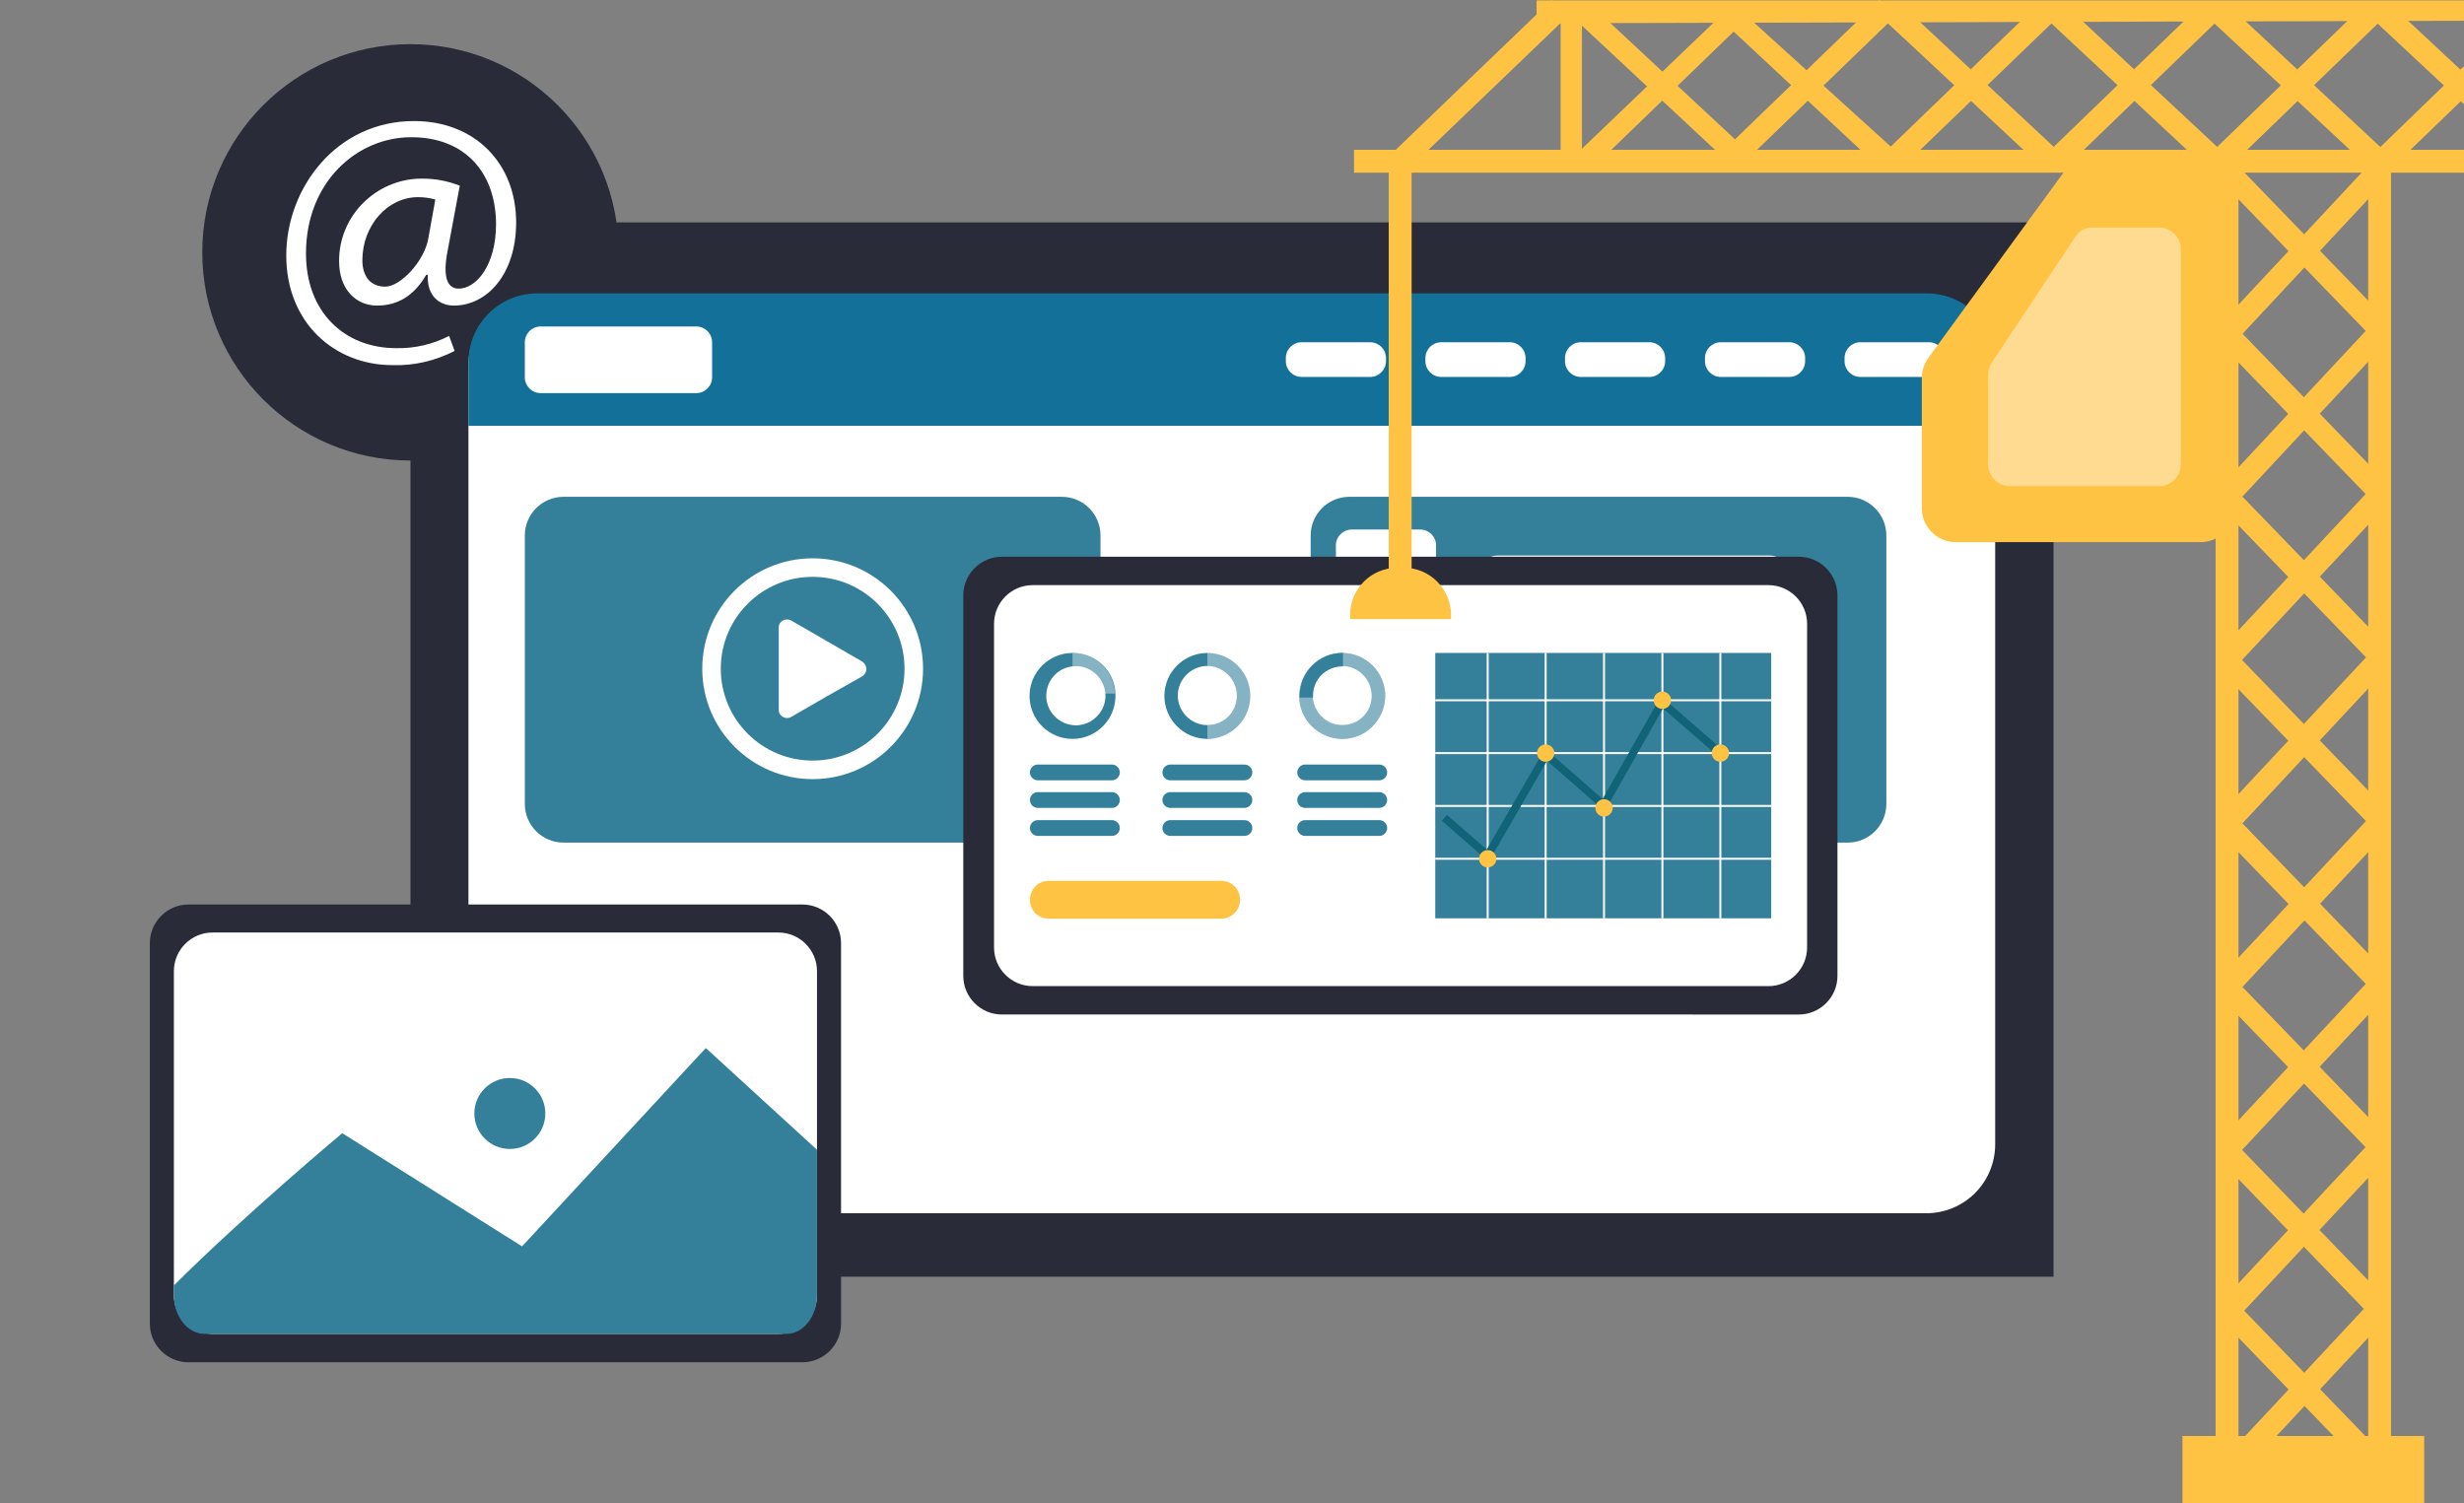 <?xml version="1.0" encoding="utf-8"?>
<!-- Generator: Adobe Illustrator 24.1.1, SVG Export Plug-In . SVG Version: 6.00 Build 0)  -->
<svg version="1.1" id="Warstwa_1" xmlns="http://www.w3.org/2000/svg" xmlns:xlink="http://www.w3.org/1999/xlink" x="0px" y="0px"
	 viewBox="0 0 624.9 381.3" style="enable-background:new 0 0 624.9 381.3;" xml:space="preserve">
<rect x="0" y="0" width="624.9" height="381.3" fill="#808080" stroke="none"/>
<style type="text/css">
	.st0{clip-path:url(#SVGID_2_);}
	.st1{fill:#2A2B38;}
	.st2{fill:#FFFFFF;}
	.st3{fill:#34809B;}
	.st4{fill:#137099;}
	.st5{opacity:0.4;fill:#FFFFFF;enable-background:new    ;}
	.st6{fill:#FEC343;}
	.st7{fill:none;stroke:#FFFFFF;stroke-width:0.5;stroke-miterlimit:10;}
	.st8{fill:none;stroke:#116477;stroke-width:2;stroke-miterlimit:10;}
	.st9{fill:#FFDB92;}
</style>
<g>
	<g id="Warstwa_1_1_">
		<g>
			<defs>
				<rect id="SVGID_1_" width="624.9" height="381.3"/>
			</defs>
			<clipPath id="SVGID_2_">
				<use xlink:href="#SVGID_1_"  style="overflow:visible;"/>
			</clipPath>
			<g class="st0">
				<circle class="st1" cx="104.1" cy="64" r="52.8"/>
				<rect x="104.1" y="56.4" class="st1" width="416.7" height="267.4"/>
				<path class="st2" d="M136.3,75.2h352.2c9.7,0,17.5,7.8,17.5,17.5v197.5c0,9.7-7.8,17.5-17.5,17.5H136.3
					c-9.7,0-17.5-7.8-17.5-17.5V92.7C118.8,83,126.6,75.2,136.3,75.2z"/>
				<path class="st3" d="M142.9,126h126.4c5.4,0,9.8,4.4,9.8,9.8v68.1c0,5.4-4.4,9.8-9.8,9.8H142.9c-5.4,0-9.8-4.4-9.8-9.8v-68.1
					C133.1,130.4,137.5,126,142.9,126z"/>
				<path class="st4" d="M118.8,91.9V108h387.3V91.9c0-9.7-7.8-17.5-17.5-17.5l0,0H136.3C126.6,74.4,118.8,82.2,118.8,91.9
					L118.8,91.9z"/>
				<circle class="st2" cx="206.1" cy="169.6" r="28"/>
				<circle class="st3" cx="206.1" cy="169.6" r="23.3"/>
				<path class="st2" d="M197.5,169.6v-10.3c-0.1-1.2,0.8-2.1,2-2.2c0.4,0,0.9,0.1,1.2,0.3l9,5.2l9,5.2c1,0.7,1.3,2,0.7,3
					c-0.2,0.3-0.4,0.5-0.7,0.7l-9,5.1l-9,5.2c-1,0.6-2.3,0.3-2.9-0.7c-0.2-0.3-0.3-0.7-0.3-1.1V169.6z"/>
				<path class="st3" d="M342.2,126h126.4c5.4,0,9.8,4.4,9.8,9.8v68.1c0,5.4-4.4,9.8-9.8,9.8H342.2c-5.4,0-9.8-4.4-9.8-9.8v-68.1
					C332.4,130.4,336.8,126,342.2,126z"/>
				<path class="st2" d="M379.7,140.9h69.2c2.5,0,4.6,2.1,4.6,4.6v0.4c0,2.5-2.1,4.6-4.6,4.6h-69.2c-2.5,0-4.6-2.1-4.6-4.6v-0.4
					C375.1,143,377.2,140.9,379.7,140.9z"/>
				<path class="st2" d="M342.8,134.3h17.4c2.2,0,4,1.8,4,4v14.8c0,2.2-1.8,4-4,4h-17.4c-2.2,0-4-1.8-4-4v-14.8
					C338.8,136.1,340.6,134.3,342.8,134.3z"/>
				<path class="st2" d="M137.1,82.8h39.5c2.2,0,4,1.8,4,4v8.9c0,2.2-1.8,4-4,4h-39.5c-2.2,0-4-1.8-4-4v-8.9
					C133.1,84.6,134.9,82.8,137.1,82.8z"/>
				<path class="st2" d="M471.8,86.8h17.4c2.2,0,4,1.8,4,4v0.8c0,2.2-1.8,4-4,4h-17.4c-2.2,0-4-1.8-4-4v-0.8
					C467.8,88.6,469.6,86.8,471.8,86.8z"/>
				<path class="st2" d="M436.4,86.8h17.4c2.2,0,4,1.8,4,4v0.8c0,2.2-1.8,4-4,4h-17.4c-2.2,0-4-1.8-4-4v-0.8
					C432.4,88.6,434.2,86.8,436.4,86.8z"/>
				<path class="st2" d="M400.9,86.8h17.4c2.2,0,4,1.8,4,4v0.8c0,2.2-1.8,4-4,4h-17.4c-2.2,0-4-1.8-4-4v-0.8
					C396.9,88.6,398.7,86.8,400.9,86.8z"/>
				<path class="st2" d="M365.5,86.8h17.4c2.2,0,4,1.8,4,4v0.8c0,2.2-1.8,4-4,4h-17.4c-2.2,0-4-1.8-4-4v-0.8
					C361.5,88.6,363.3,86.8,365.5,86.8z"/>
				<path class="st2" d="M330.1,86.8h17.4c2.2,0,4,1.8,4,4v0.8c0,2.2-1.8,4-4,4h-17.4c-2.2,0-4-1.8-4-4v-0.8
					C326.1,88.6,327.9,86.8,330.1,86.8z"/>
				<path class="st2" d="M377.9,160.3h83.3c1.5,0,2.8,1.3,2.8,2.8v0.3c0,1.5-1.3,2.8-2.8,2.8h-83.3c-1.5,0-2.8-1.3-2.8-2.8v-0.3
					C375.1,161.6,376.4,160.3,377.9,160.3z"/>
				<path class="st2" d="M377.9,170.7h83.3c1.5,0,2.8,1.3,2.8,2.8v0.3c0,1.5-1.3,2.8-2.8,2.8h-83.3c-1.5,0-2.8-1.3-2.8-2.8v-0.3
					C375.1,172,376.4,170.7,377.9,170.7z"/>
				<path class="st2" d="M377.9,181.1h83.3c1.5,0,2.8,1.3,2.8,2.8v0.3c0,1.5-1.3,2.8-2.8,2.8h-83.3c-1.5,0-2.8-1.3-2.8-2.8v-0.3
					C375.1,182.4,376.4,181.1,377.9,181.1z"/>
				<path class="st2" d="M377.9,191.5h83.3c1.5,0,2.8,1.3,2.8,2.8v0.3c0,1.5-1.3,2.8-2.8,2.8h-83.3c-1.5,0-2.8-1.3-2.8-2.8v-0.3
					C375.1,192.8,376.4,191.5,377.9,191.5z"/>
				<g>
					<g>
						<g>
							<path class="st1" d="M254.1,141.2h202.1c5.4,0,9.8,4.4,9.8,9.8v96.5c0,5.4-4.4,9.8-9.8,9.8H254.1c-5.4,0-9.8-4.4-9.8-9.8V151
								C244.3,145.6,248.7,141.2,254.1,141.2z"/>
							<path class="st2" d="M261.9,148.4h186.6c5.4,0,9.8,4.4,9.8,9.8v82.1c0,5.4-4.4,9.8-9.8,9.8H261.9c-5.4,0-9.8-4.4-9.8-9.8
								v-82.1C252.1,152.8,256.5,148.4,261.9,148.4z"/>
						</g>
						<path class="st3" d="M340.5,165.6c-6-0.1-10.9,4.8-11,10.8s4.8,10.9,10.8,11c6,0.1,10.9-4.8,11-10.8c0,0,0-0.1,0-0.1
							C351.3,170.5,346.5,165.7,340.5,165.6z M340.5,183.9c-4.1,0.1-7.5-3.3-7.6-7.4s3.3-7.5,7.4-7.6c4.1-0.1,7.5,3.3,7.6,7.4
							c0,0.1,0,0.1,0,0.2C347.9,180.6,344.6,183.9,340.5,183.9L340.5,183.9z"/>
						<g>
							<path class="st5" d="M340.5,165.6c-6-0.1-10.9,4.8-11,10.8s4.8,10.9,10.8,11c6,0.1,10.9-4.8,11-10.8c0,0,0-0.1,0-0.1
								C351.3,170.5,346.5,165.7,340.5,165.6z M340.5,183.9c-4.1,0.1-7.5-3.3-7.6-7.4s3.3-7.5,7.4-7.6c4.1-0.1,7.5,3.3,7.6,7.4
								c0,0.1,0,0.1,0,0.2C347.9,180.6,344.6,183.9,340.5,183.9L340.5,183.9z"/>
							<path class="st3" d="M329.6,176.5v0.4h3.4v-0.4c-0.1-4.1,3.2-7.4,7.3-7.5c0.1,0,0.1,0,0.2,0h0.1v-3.4h-0.1
								C334.5,165.6,329.6,170.5,329.6,176.5z"/>
						</g>
						<g>
							<path class="st3" d="M272,165.6c-6,0-10.9,4.9-10.9,10.9s4.9,10.9,10.9,10.9c6,0,10.9-4.9,10.9-10.9c0,0,0,0,0,0
								c0.1-6-4.7-10.8-10.7-10.9C272.1,165.6,272.1,165.6,272,165.6z M272,183.9c-4.1-0.5-7.1-4.2-6.6-8.3c0.4-3.5,3.1-6.2,6.6-6.6
								c4.1-0.5,7.8,2.5,8.3,6.6s-2.5,7.8-6.6,8.3C273.2,184,272.6,184,272,183.9z"/>
							<path class="st5" d="M272,165.6v3.4c3.9,0,7.2,3,7.5,6.9h3.3C282.5,170.1,277.8,165.6,272,165.6z"/>
						</g>
						<g>
							<path class="st3" d="M306.2,165.6c-6,0-10.9,4.9-10.9,10.9s4.9,10.9,10.9,10.9c6,0,10.9-4.9,10.9-10.9c0,0,0,0,0,0
								C317.1,170.5,312.2,165.6,306.2,165.6z M306.2,183.9c-4.1,0-7.5-3.4-7.5-7.5s3.4-7.5,7.5-7.5c4.1,0,7.5,3.4,7.5,7.5
								c0,0,0,0.1,0,0.1c0,4.1-3.3,7.4-7.4,7.4C306.3,183.9,306.2,183.9,306.2,183.9L306.2,183.9z"/>
							<path class="st5" d="M313.7,176.5c0,4.1-3.3,7.4-7.4,7.4c0,0-0.1,0-0.1,0v3.4c6,0.6,11.3-3.8,11.9-9.8
								c0.6-6-3.8-11.3-9.8-11.9c-0.7-0.1-1.4-0.1-2.1,0v3.4c4.1-0.1,7.4,3.2,7.5,7.3C313.7,176.4,313.7,176.4,313.7,176.5z"/>
						</g>
						<polygon class="st3" points="449.2,232.9 364,232.9 364,165.6 378.8,165.6 449.2,165.6 						"/>
						<path class="st6" d="M266,223.4h43.7c2.7,0,4.8,2.1,4.8,4.8v0c0,2.6-2.1,4.8-4.8,4.8H266c-2.7,0-4.8-2.1-4.8-4.8v0
							C261.2,225.5,263.3,223.4,266,223.4z"/>
						<path class="st3" d="M263.2,193.9H282c1.1,0,2,0.9,2,2v0c0,1.1-0.9,2-2,2h-18.8c-1.1,0-2-0.9-2-2v0
							C261.2,194.8,262.1,193.9,263.2,193.9z"/>
						<path class="st3" d="M263.2,200.9H282c1.1,0,2,0.9,2,2v0c0,1.1-0.9,2-2,2h-18.8c-1.1,0-2-0.9-2-2v0
							C261.2,201.8,262.1,200.9,263.2,200.9z"/>
						<path class="st3" d="M263.2,208H282c1.1,0,2,0.9,2,2v0c0,1.1-0.9,2-2,2h-18.8c-1.1,0-2-0.9-2-2v0
							C261.2,208.9,262.1,208,263.2,208z"/>
						<path class="st3" d="M296.8,193.9h18.8c1.1,0,2,0.9,2,2v0c0,1.1-0.9,2-2,2h-18.8c-1.1,0-2-0.9-2-2v0
							C294.8,194.8,295.7,193.9,296.8,193.9z"/>
						<path class="st3" d="M296.8,200.9h18.8c1.1,0,2,0.9,2,2v0c0,1.1-0.9,2-2,2h-18.8c-1.1,0-2-0.9-2-2v0
							C294.8,201.8,295.7,200.9,296.8,200.9z"/>
						<path class="st3" d="M296.8,208h18.8c1.1,0,2,0.9,2,2v0c0,1.1-0.9,2-2,2h-18.8c-1.1,0-2-0.9-2-2v0
							C294.8,208.9,295.7,208,296.8,208z"/>
						<path class="st3" d="M331,193.9h18.8c1.1,0,2,0.9,2,2v0c0,1.1-0.9,2-2,2H331c-1.1,0-2-0.9-2-2v0
							C329,194.8,329.9,193.9,331,193.9z"/>
						<path class="st3" d="M331,200.9h18.8c1.1,0,2,0.9,2,2v0c0,1.1-0.9,2-2,2H331c-1.1,0-2-0.9-2-2v0
							C329,201.8,329.9,200.9,331,200.9z"/>
						<path class="st3" d="M331,208h18.8c1.1,0,2,0.9,2,2v0c0,1.1-0.9,2-2,2H331c-1.1,0-2-0.9-2-2v0C329,208.9,329.9,208,331,208z"
							/>
					</g>
					<g>
						<line class="st7" x1="377.3" y1="232.9" x2="377.3" y2="165.6"/>
						<line class="st7" x1="392" y1="232.9" x2="392" y2="165.6"/>
						<line class="st7" x1="406.8" y1="232.9" x2="406.8" y2="165.6"/>
						<line class="st7" x1="421.6" y1="232.9" x2="421.6" y2="165.6"/>
						<line class="st7" x1="436.3" y1="232.9" x2="436.3" y2="165.6"/>
						<line class="st7" x1="364" y1="177.6" x2="449.2" y2="177.6"/>
						<line class="st7" x1="449.2" y1="191" x2="364" y2="191"/>
						<line class="st7" x1="449.2" y1="204.4" x2="364" y2="204.4"/>
						<line class="st7" x1="364" y1="217.8" x2="449.2" y2="217.8"/>
					</g>
					<g>
						<polyline class="st8" points="366.3,207.4 377.3,217 392.1,191.4 406.7,204.2 421.5,178.1 436.3,191 						"/>
						<circle class="st6" cx="436.3" cy="191" r="2.2"/>
						<circle class="st6" cx="421.6" cy="177.6" r="2.2"/>
						<circle class="st6" cx="406.8" cy="204.9" r="2.2"/>
						<circle class="st6" cx="392" cy="191" r="2.2"/>
						<circle class="st6" cx="377.3" cy="217.8" r="2.2"/>
					</g>
				</g>
				<g>
					<g>
						<polygon class="st6" points="694.5,43.8 343.4,43.8 343.4,38 688.6,38 688.6,5.1 389.7,5.9 389.7,0.1 694.5,0.1 						"/>
						
							<rect x="621.3" y="-6.8" transform="matrix(0.682 -0.731 0.731 0.682 182.738 463.4)" class="st6" width="5.8" height="56.6"/>
						<polygon class="st6" points="605.5,43.6 601.5,39.4 642.1,0.1 647,3.6 						"/>
						
							<rect x="579.9" y="-6.8" transform="matrix(0.682 -0.731 0.731 0.682 169.578 433.089)" class="st6" width="5.8" height="56.6"/>
						<polygon class="st6" points="564.1,43.6 560.1,39.4 600.6,0.2 605.5,3.6 						"/>
						
							<rect x="538.5" y="-6.8" transform="matrix(0.682 -0.731 0.731 0.682 156.417 402.779)" class="st6" width="5.8" height="56.6"/>
						<polygon class="st6" points="522.7,43.6 518.6,39.4 559,0.4 564.1,3.6 						"/>
						
							<rect x="497.1" y="-6.7" transform="matrix(0.682 -0.731 0.731 0.682 143.214 372.515)" class="st6" width="5.8" height="56.6"/>
						<polygon class="st6" points="481.2,43.6 477.2,39.4 517.7,0.3 522.7,3.6 						"/>
						<polygon class="st6" points="477.2,43 435.8,4.4 439.4,0.8 481.2,38.7 						"/>
						<polygon class="st6" points="439.8,43.6 435.8,39.4 476.6,0 481.2,3.6 						"/>
					</g>
					<rect x="553.5" y="364.2" class="st6" width="61.3" height="17.1"/>
					<rect x="561.9" y="40.3" class="st6" width="5.8" height="326.7"/>
					<rect x="600.6" y="43" class="st6" width="5.8" height="324"/>
					
						<rect x="555.9" y="309.1" transform="matrix(0.682 -0.731 0.731 0.682 -42.443 526.465)" class="st6" width="56.6" height="5.8"/>
					
						<rect x="581.3" y="283.3" transform="matrix(0.719 -0.695 0.695 0.719 -52.872 493.43)" class="st6" width="5.8" height="57.6"/>
					
						<rect x="555.9" y="349.6" transform="matrix(0.682 -0.731 0.731 0.682 -72.013 539.363)" class="st6" width="56.6" height="5.8"/>
					
						<rect x="581.4" y="323.7" transform="matrix(0.719 -0.695 0.695 0.719 -80.891 504.803)" class="st6" width="5.8" height="57.6"/>
					
						<rect x="555.9" y="267.7" transform="matrix(0.682 -0.731 0.731 0.682 -12.133 513.305)" class="st6" width="56.6" height="5.8"/>
					
						<rect x="581.3" y="241.9" transform="matrix(0.719 -0.695 0.695 0.719 -24.045 481.817)" class="st6" width="5.8" height="57.6"/>
					
						<rect x="555.9" y="226.4" transform="matrix(0.682 -0.731 0.731 0.682 18.105 500.176)" class="st6" width="56.6" height="5.8"/>
					
						<rect x="581.4" y="200.5" transform="matrix(0.719 -0.695 0.695 0.719 4.712 470.232)" class="st6" width="5.8" height="57.6"/>
					
						<rect x="555.9" y="184.9" transform="matrix(0.682 -0.731 0.731 0.682 48.415 487.016)" class="st6" width="56.6" height="5.8"/>
					
						<rect x="581.4" y="159.1" transform="matrix(0.719 -0.695 0.695 0.719 33.469 458.646)" class="st6" width="5.8" height="57.6"/>
					
						<rect x="555.9" y="143.4" transform="matrix(0.682 -0.731 0.731 0.682 78.752 473.781)" class="st6" width="56.6" height="5.8"/>
					
						<rect x="581.4" y="117.5" transform="matrix(0.719 -0.695 0.695 0.719 62.326 446.965)" class="st6" width="5.8" height="57.6"/>
					
						<rect x="555.9" y="102" transform="matrix(0.682 -0.731 0.731 0.682 109.063 460.62)" class="st6" width="56.6" height="5.8"/>
					
						<rect x="581.4" y="76.2" transform="matrix(0.719 -0.695 0.695 0.719 91.083 435.379)" class="st6" width="5.8" height="57.6"/>
					
						<rect x="555.9" y="60.7" transform="matrix(0.682 -0.731 0.731 0.682 139.3 447.492)" class="st6" width="56.6" height="5.8"/>
					
						<rect x="581.4" y="34.8" transform="matrix(0.719 -0.695 0.695 0.719 119.811 423.724)" class="st6" width="5.8" height="57.6"/>
					<path class="st6" d="M523.3,43.8l-34.2,46.9c-1.1,1.5-1.7,3.3-1.7,5.1v33.1c0,4.7,3.8,8.6,8.6,8.6c0,0,0.1,0,0.1,0H558
						c4.7,0.1,8.6-3.8,8.7-8.5c0,0,0-0.1,0-0.1V49c0-4.8-3.9-8.7-8.7-8.7l0,0h-27.7C527.5,40.3,524.9,41.6,523.3,43.8z"/>
					<path class="st9" d="M526.3,60.1l-21,31.6c-0.7,1-1.1,2.2-1.1,3.5v22.3c-0.1,3.1,2.3,5.7,5.4,5.8c0,0,0,0,0,0h38.1
						c3.1-0.1,5.5-2.7,5.4-5.8c0,0,0,0,0,0V63.6c0.2-3.1-2.2-5.7-5.3-5.9c0,0-0.1,0-0.1,0h-17.1C528.9,57.7,527.2,58.6,526.3,60.1z"
						/>
					<g>
						
							<rect x="419" y="-4.4" transform="matrix(0.682 -0.731 0.731 0.682 118.197 315.368)" class="st6" width="5.4" height="52.3"/>
						<polygon class="st6" points="404.4,42.1 400.7,38.2 438.6,1.9 442.7,5.1 						"/>
					</g>
					<polygon class="st6" points="358,149.4 352.2,149.4 352.2,39.7 393.5,0 397.5,4.2 358,42.1 					"/>
					<rect x="395.8" y="2.3" class="st6" width="5.4" height="36.4"/>
					<path class="st6" d="M354.2,144h1.9c6.5,0,11.8,5.3,11.9,11.8v1.2l0,0h-25.6l0,0v-1.2C342.5,149.3,347.7,144.1,354.2,144z"/>
				</g>
				<g>
					<path class="st1" d="M47.8,229.4h155.7c5.4,0,9.8,4.4,9.8,9.8v96.5c0,5.4-4.4,9.8-9.8,9.8H47.8c-5.4,0-9.8-4.4-9.8-9.8v-96.5
						C38,233.8,42.4,229.4,47.8,229.4z"/>
					<path class="st2" d="M53.9,236.5h143.5c5.4,0,9.8,4.4,9.8,9.8v82.2c0,5.4-4.4,9.8-9.8,9.8H53.9c-5.4,0-9.8-4.4-9.8-9.8v-82.2
						C44.1,240.9,48.5,236.5,53.9,236.5z"/>
					<path class="st3" d="M207.2,328.5v-36.9L179,265.8l-46.6,50.3l-45.6-28.7c0,0-24.2,20.2-42.7,38.6v2.5c0,5.4,3.5,9.8,7.8,9.8
						h147.6C203.7,338.3,207.2,333.9,207.2,328.5z"/>
					<circle class="st3" cx="129.3" cy="282.4" r="9"/>
				</g>
				<path class="st2" d="M115.3,89c-4.9,2.5-10.3,3.8-15.8,3.6c-14.6,0-26.9-10.7-26.9-27.8S85.3,30.7,105,30.7
					c15.5,0,25.9,10.8,25.9,25.7c0,13.3-7.5,21.1-15.8,21.1c-3.6,0-6.9-2.4-6.6-7.8h-0.4c-3.1,5.3-7.2,7.8-12.5,7.8S86,73.4,86,66.3
					c-0.1-11.5,9.3-20.9,20.8-21c0.1,0,0.2,0,0.3,0c3.3,0,6.5,0.6,9.5,1.8l-3,16.1c-1.4,6.8-0.3,9.9,2.6,10c4.6,0.1,9.6-6,9.6-16.3
					c0-12.9-7.7-22.1-21.5-22.1S77.6,46.2,77.6,64.3c0,14.8,9.7,24,22.9,24c4.7,0.1,9.3-1,13.4-3.1L115.3,89z M110.4,50.6
					c-1.4-0.4-2.9-0.6-4.4-0.6c-7.8,0-14.1,7.3-14.1,16c0,3.9,1.9,6.7,5.8,6.7s9.9-6.5,10.9-12.1L110.4,50.6z"/>
			</g>
		</g>
	</g>
</g>
</svg>
